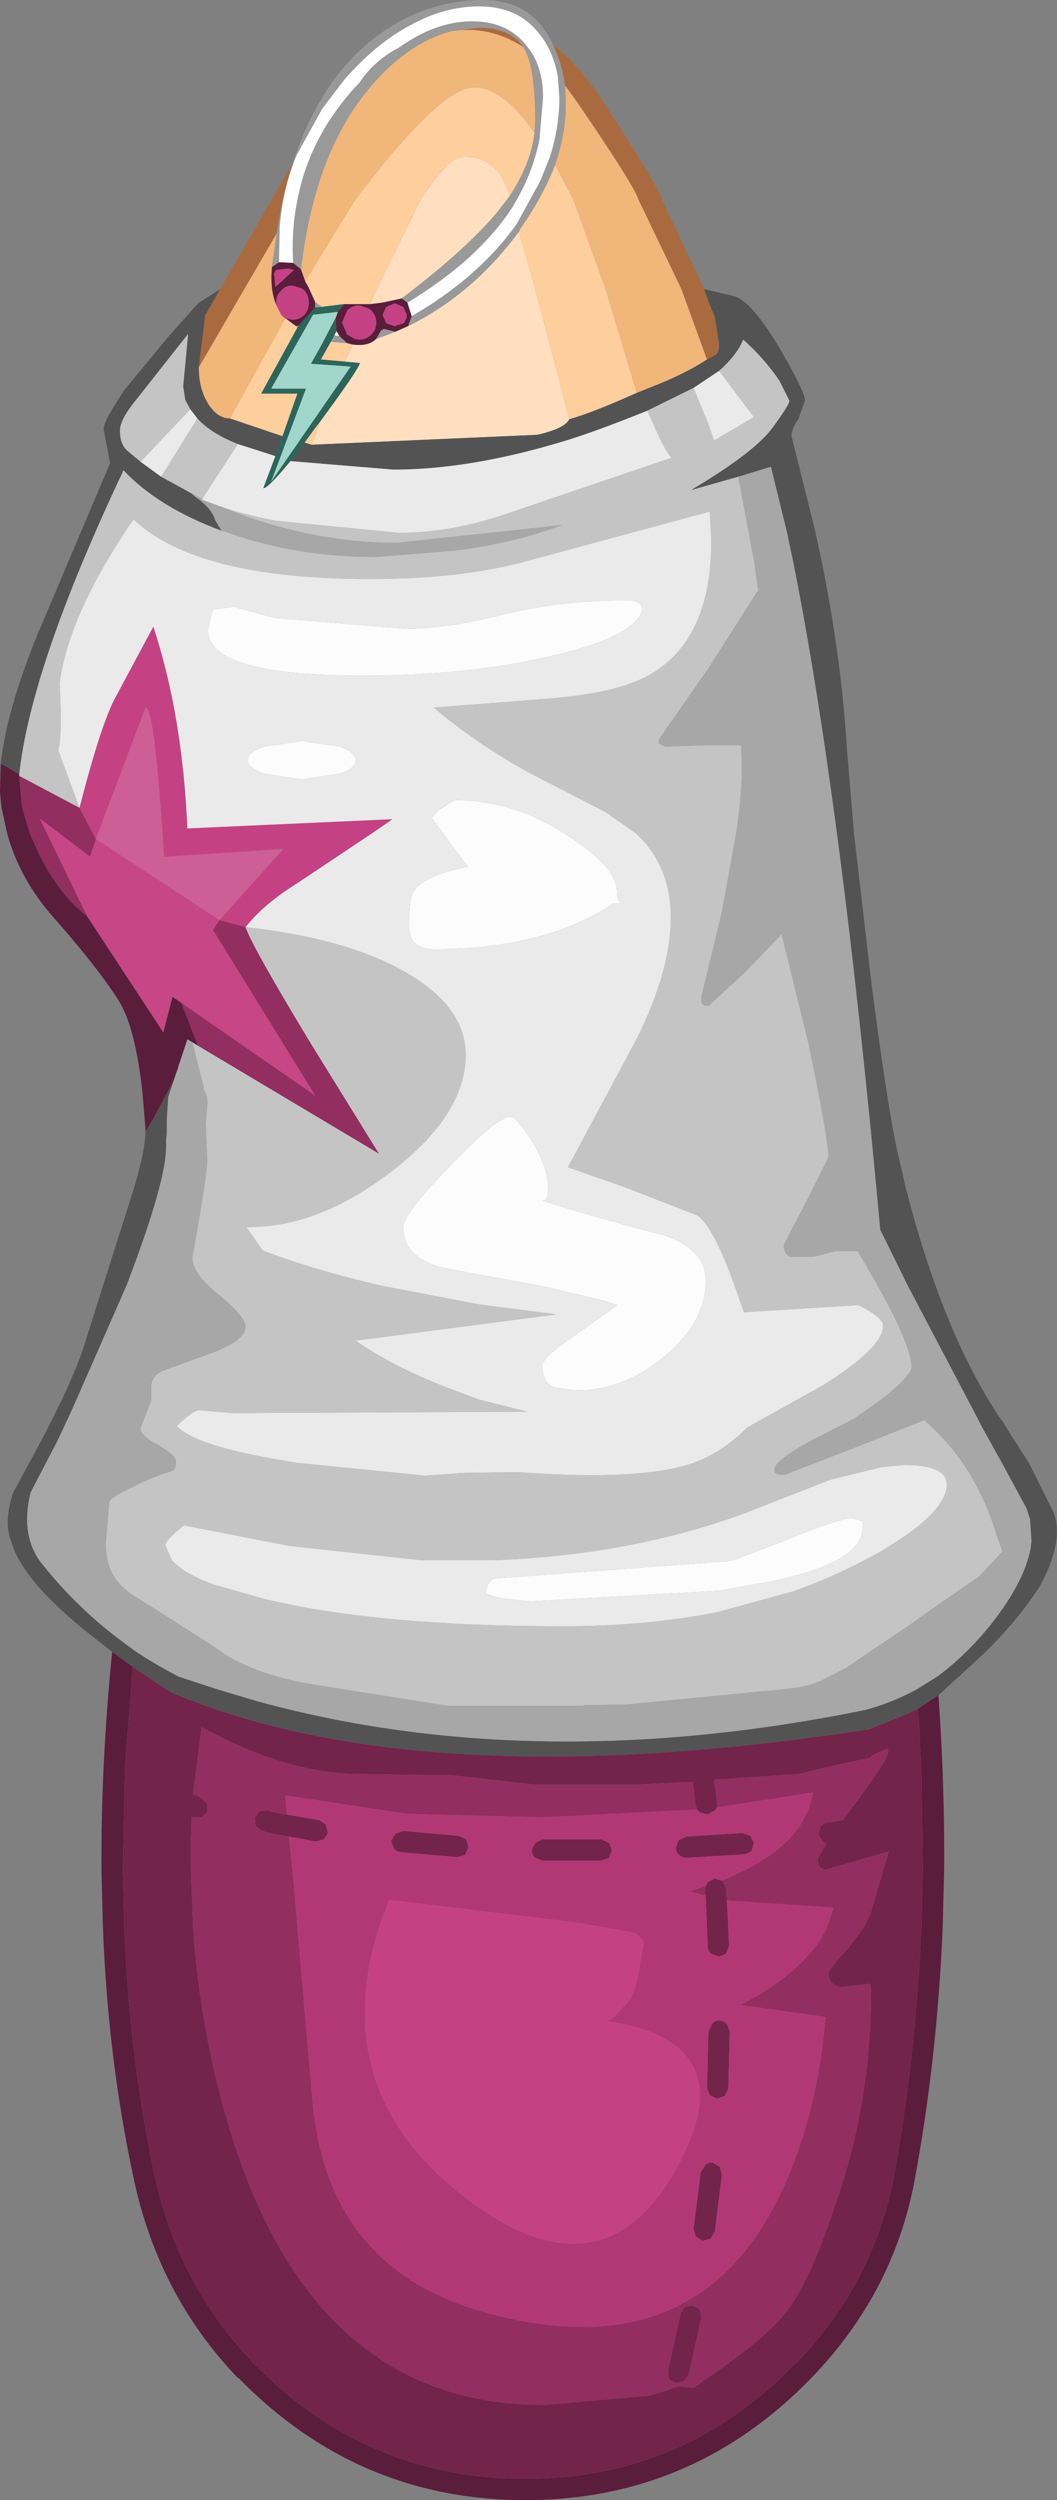 <?xml version="1.0" encoding="UTF-8" standalone="no"?>
<svg xmlns:ffdec="https://www.free-decompiler.com/flash" xmlns:xlink="http://www.w3.org/1999/xlink" ffdec:objectType="shape" height="175.95px" width="74.45px" xmlns="http://www.w3.org/2000/svg">
  <rect width="100%" height="100%" fill="#808080" stroke="none"/>
  <g transform="matrix(1.0, 0.0, 0.0, 1.0, 30.7, 138.6)">
    <path d="M-2.4 -117.6 L-2.0 -117.3 -1.7 -116.35 -1.95 -115.65 -2.85 -115.25 -3.65 -115.45 -3.85 -115.35 -4.2 -114.75 Q-4.75 -114.2 -5.85 -114.35 L-6.25 -114.45 -6.8 -114.95 -7.0 -115.3 -7.05 -116.25 -6.9 -116.65 -6.45 -117.2 -4.65 -117.2 -3.8 -117.3 -2.4 -117.6 M-10.05 -120.1 L-9.5 -119.65 -9.2 -118.8 -8.95 -118.35 -8.5 -117.35 -8.5 -116.95 -9.65 -115.7 -9.85 -115.65 -10.6 -116.2 -10.1 -116.1 Q-9.6 -116.1 -9.25 -116.45 -8.95 -116.8 -8.95 -117.3 -8.95 -117.8 -9.25 -118.15 L-9.45 -118.3 -10.1 -118.5 Q-10.6 -118.5 -10.9 -118.15 -11.25 -117.8 -11.25 -117.3 L-11.2 -117.05 Q-11.7 -118.1 -11.55 -119.8 L-11.05 -120.15 -10.05 -120.1 M35.4 -19.3 Q35.85 -13.0 35.8 -6.95 L35.7 -2.95 Q35.3 6.4 33.7 14.95 32.2 22.8 26.45 28.75 18.1 37.35 6.3 37.35 -5.5 37.35 -13.9 28.75 L-13.95 28.75 Q-19.65 22.8 -21.35 14.4 -23.1 6.15 -23.45 -2.95 L-23.55 -6.95 Q-23.6 -14.4 -22.8 -22.35 L-21.35 -21.3 -21.9 -14.25 -22.05 -6.95 -21.95 -2.95 Q-21.6 5.95 -19.9 14.1 -18.25 22.1 -12.85 27.7 -4.9 35.85 6.3 35.85 17.5 35.85 25.35 27.7 L25.4 27.7 Q30.8 22.1 32.25 14.65 33.8 6.2 34.2 -2.95 L34.3 -6.95 34.2 -13.6 34.05 -16.95 33.95 -18.35 35.4 -19.3 M-20.45 -58.95 L-20.45 -59.1 -20.65 -61.55 Q-21.15 -66.3 -22.35 -68.2 -23.85 -70.55 -26.9 -74.0 -29.3 -76.7 -30.2 -79.95 L-30.6 -81.8 -30.7 -82.85 -30.65 -84.85 -30.15 -84.6 -29.35 -84.1 -29.35 -84.05 -29.35 -84.0 -29.15 -81.8 -28.6 -79.95 -28.0 -78.6 Q-26.6 -75.7 -24.55 -74.1 L-19.2 -65.95 -18.55 -68.45 -17.9 -68.0 -17.9 -67.95 -16.75 -65.0 -17.15 -65.25 -17.5 -65.45 -18.15 -63.5 -18.15 -63.45 -18.3 -63.05 -18.45 -62.6 -19.85 -59.95 -20.45 -58.95 M-10.7 -116.25 L-10.6 -116.2 -10.7 -116.25 M-6.25 -116.75 L-6.6 -115.9 -6.25 -115.05 -5.7 -114.75 -5.4 -114.7 Q-4.9 -114.7 -4.55 -115.05 -4.2 -115.4 -4.2 -115.9 -4.2 -116.4 -4.55 -116.75 L-4.75 -116.9 -5.4 -117.1 Q-5.9 -117.1 -6.25 -116.75 M-2.3 -117.0 L-2.9 -117.25 -3.5 -117.0 -3.75 -116.45 -3.5 -115.85 -2.9 -115.65 -2.3 -115.85 Q-2.05 -116.1 -2.05 -116.45 L-2.3 -117.0 M-11.3 -118.4 L-10.0 -119.6 -10.4 -119.7 -11.25 -119.6 -11.4 -119.35 -11.3 -118.4" fill="#5a1d3c" fill-rule="evenodd" stroke="none"/>
    <path d="M18.4 -11.25 L18.3 -11.55 18.1 -13.2 14.0 -13.0 7.0 -13.0 1.25 -13.65 -5.5 -13.75 Q-9.9 -13.8 -14.85 -16.2 L-16.5 -17.05 -17.1 -12.35 -16.5 -12.05 -16.1 -11.65 -16.1 -11.1 -16.5 -10.7 -17.1 -10.7 -17.2 -10.75 -17.25 -9.3 -17.25 -6.95 -17.1 -2.95 Q-16.6 4.4 -14.5 11.3 -8.6 30.65 7.6 30.65 L15.05 30.0 17.1 29.35 18.85 29.5 18.15 29.45 19.05 28.8 Q23.35 25.9 24.75 24.0 26.35 21.95 28.15 16.5 30.65 9.45 30.65 1.45 L30.6 1.0 28.6 1.25 Q27.65 1.1 27.65 0.3 27.65 0.0 29.0 -1.45 L30.15 -2.95 30.65 -4.05 31.5 -6.95 31.9 -8.3 27.4 -7.0 27.05 -7.2 Q26.9 -7.4 26.9 -7.8 L27.5 -8.85 27.25 -9.0 26.95 -9.5 27.1 -10.05 Q27.3 -10.3 27.6 -10.35 L28.65 -10.5 29.85 -12.1 Q32.8 -16.1 31.45 -15.4 30.2 -14.85 30.85 -14.95 L27.6 -14.25 25.6 -13.75 19.6 -13.35 19.8 -11.75 19.8 -11.4 19.65 -11.2 19.15 -10.9 18.6 -11.05 18.4 -11.25 M20.15 -6.25 L20.2 -6.2 20.45 -5.7 20.5 -4.85 20.6 -2.95 20.65 -1.65 20.45 -1.1 19.95 -0.9 19.4 -1.1 Q19.15 -1.3 19.15 -1.6 L19.1 -2.95 19.0 -5.2 18.95 -5.6 19.0 -5.85 19.15 -6.15 19.65 -6.4 20.15 -6.25 M-10.35 -9.35 L-11.5 -9.55 -11.55 -9.55 -12.25 -9.75 -12.7 -10.1 -12.75 -10.7 -12.4 -11.15 -11.85 -11.2 -11.15 -11.0 -11.2 -11.0 -10.5 -10.9 -8.2 -10.5 -7.75 -10.2 -7.6 -9.6 -7.9 -9.15 -8.45 -9.0 -10.35 -9.35 M17.7 -7.85 Q17.35 -7.85 17.15 -8.05 16.9 -8.25 16.9 -8.55 L17.1 -9.1 17.65 -9.35 21.6 -9.6 22.15 -9.4 22.4 -8.9 22.25 -8.35 Q22.0 -8.15 21.7 -8.1 L17.7 -7.85 M-2.45 -8.25 Q-2.8 -8.3 -2.95 -8.5 L-3.15 -9.05 -2.85 -9.55 -2.3 -9.75 1.6 -9.4 2.15 -9.15 2.3 -8.6 2.05 -8.05 1.5 -7.9 -2.45 -8.25 M10.15 -7.65 L7.5 -7.65 7.0 -7.85 Q6.75 -8.1 6.75 -8.4 L7.0 -8.9 7.5 -9.15 10.15 -9.15 11.65 -9.15 12.2 -8.9 12.4 -8.4 12.2 -7.85 11.65 -7.65 10.15 -7.65 M-21.35 -21.3 L-18.65 -19.5 Q-0.95 -12.05 30.5 -16.9 L33.25 -18.0 33.95 -18.35 34.05 -16.95 34.2 -13.6 34.3 -6.95 34.2 -2.95 Q33.8 6.2 32.25 14.65 30.8 22.1 25.4 27.7 L25.35 27.7 Q17.5 35.85 6.3 35.85 -4.9 35.85 -12.85 27.7 -18.25 22.1 -19.9 14.1 -21.6 5.95 -21.95 -2.95 L-22.05 -6.95 -21.9 -14.25 -21.35 -21.3 M19.65 18.45 L19.35 18.95 18.8 19.1 18.3 18.8 18.15 18.25 18.65 14.3 18.95 13.8 Q19.15 13.55 19.5 13.6 L20.0 13.9 20.15 14.45 19.65 18.45 M20.6 8.4 L20.35 8.9 19.8 9.1 19.3 8.85 19.1 8.35 19.2 4.35 19.45 3.85 Q19.65 3.6 19.95 3.6 20.25 3.6 20.5 3.85 L20.7 4.35 20.6 8.4 M17.8 28.55 L17.45 29.0 16.9 29.1 Q16.55 29.0 16.4 28.75 L16.35 28.2 17.25 24.2 17.55 23.75 18.1 23.65 18.6 23.95 18.7 24.5 17.8 28.55" fill="#73244b" fill-rule="evenodd" stroke="none"/>
    <path d="M-29.35 -84.0 L-25.1 -81.75 -23.95 -79.55 -24.35 -78.3 -27.9 -81.0 -24.55 -74.1 Q-26.6 -75.7 -28.0 -78.6 L-28.6 -79.95 -29.15 -81.8 -29.35 -84.0 M-13.4 -73.35 Q-12.95 -72.0 -8.8 -65.15 L-4.0 -57.4 -16.75 -65.0 -17.9 -67.95 -17.9 -68.0 -8.5 -61.5 -15.7 -73.15 -15.25 -73.85 -13.4 -73.35 M19.8 -11.4 L19.8 -11.75 19.6 -13.35 25.6 -13.75 27.6 -14.25 30.85 -14.95 Q30.2 -14.85 31.45 -15.4 32.8 -16.1 29.85 -12.1 L28.65 -10.5 27.6 -10.35 Q27.3 -10.3 27.1 -10.05 L26.95 -9.5 27.25 -9.0 27.5 -8.85 26.9 -7.8 Q26.9 -7.4 27.05 -7.2 L27.4 -7.0 31.9 -8.3 31.5 -6.95 30.65 -4.05 30.15 -2.95 29.0 -1.45 Q27.65 0.0 27.65 0.3 27.65 1.1 28.6 1.25 L30.6 1.0 30.65 1.45 Q30.65 9.45 28.15 16.5 26.35 21.95 24.75 24.0 23.35 25.9 19.05 28.8 L18.15 29.45 18.85 29.5 17.1 29.35 15.05 30.0 7.6 30.65 Q-8.6 30.65 -14.5 11.3 -16.6 4.4 -17.1 -2.95 L-17.25 -6.95 -17.25 -9.3 -17.2 -10.75 -17.1 -10.7 -16.5 -10.7 -16.1 -11.1 -16.1 -11.65 -16.5 -12.05 -17.1 -12.35 -16.5 -17.05 -14.85 -16.2 Q-9.9 -13.8 -5.5 -13.75 L1.25 -13.65 7.0 -13.0 14.0 -13.0 18.1 -13.2 18.3 -11.55 18.4 -11.25 7.55 -10.7 -2.05 -10.95 -10.6 -12.25 -10.5 -10.9 -11.2 -11.0 -11.15 -11.0 -11.85 -11.2 -12.4 -11.15 -12.75 -10.7 -12.7 -10.1 -12.25 -9.75 -11.55 -9.55 -11.5 -9.55 -10.35 -9.35 -10.1 -6.95 -9.75 -2.95 -8.7 9.15 Q-7.7 21.0 3.35 24.1 21.05 29.1 26.2 10.55 27.1 7.35 27.45 3.35 L21.45 2.5 Q26.1 0.1 27.55 -2.95 L28.0 -4.35 20.5 -4.85 20.45 -5.7 20.2 -6.2 20.15 -6.25 21.7 -6.95 Q26.05 -9.1 26.55 -12.45 L19.8 -11.4 M19.0 -5.85 L18.95 -5.6 19.0 -5.2 17.85 -5.5 19.0 -5.85 M17.8 28.55 L18.7 24.5 18.6 23.95 18.1 23.65 17.55 23.75 17.25 24.2 16.35 28.2 16.4 28.75 Q16.55 29.0 16.9 29.1 L17.45 29.0 17.8 28.55" fill="#922e60" fill-rule="evenodd" stroke="none"/>
    <path d="M19.8 -11.4 L26.55 -12.45 Q26.05 -9.1 21.7 -6.95 L20.15 -6.25 19.65 -6.4 19.15 -6.15 19.0 -5.85 17.85 -5.5 19.0 -5.2 19.1 -2.95 19.15 -1.6 Q19.15 -1.3 19.4 -1.1 L19.95 -0.9 20.45 -1.1 20.65 -1.65 20.6 -2.95 20.5 -4.85 28.0 -4.35 27.55 -2.95 Q26.1 0.1 21.45 2.5 L27.45 3.35 Q27.1 7.35 26.2 10.55 21.05 29.1 3.35 24.1 -7.7 21.0 -8.7 9.15 L-9.75 -2.95 -10.1 -6.95 -10.35 -9.35 -8.45 -9.0 -7.9 -9.15 -7.6 -9.6 -7.75 -10.2 -8.2 -10.5 -10.5 -10.9 -10.6 -12.25 -2.05 -10.95 7.55 -10.7 18.4 -11.25 18.6 -11.05 19.15 -10.9 19.65 -11.2 19.8 -11.4 M10.15 -7.65 L11.65 -7.65 12.2 -7.85 12.4 -8.4 12.2 -8.9 11.65 -9.15 10.15 -9.15 7.5 -9.15 7.0 -8.9 6.75 -8.4 Q6.75 -8.1 7.0 -7.85 L7.5 -7.65 10.15 -7.65 M-2.45 -8.25 L1.5 -7.9 2.05 -8.05 2.3 -8.6 2.15 -9.15 1.6 -9.4 -2.3 -9.75 -2.85 -9.55 -3.15 -9.05 -2.95 -8.5 Q-2.8 -8.3 -2.45 -8.25 M17.7 -7.85 L21.7 -8.1 Q22.0 -8.15 22.25 -8.35 L22.4 -8.9 22.15 -9.4 21.6 -9.6 17.65 -9.35 17.1 -9.1 16.9 -8.55 Q16.9 -8.25 17.15 -8.05 17.35 -7.85 17.7 -7.85 M-3.3 -4.9 L-4.0 -2.95 Q-7.8 9.0 2.8 16.6 11.9 23.1 16.95 14.0 21.85 5.1 12.1 3.65 L12.55 3.35 13.7 2.1 14.0 1.35 14.2 0.65 14.65 -1.95 14.1 -2.55 11.95 -2.95 9.9 -3.3 -3.3 -4.9 M20.6 8.4 L20.7 4.35 20.5 3.85 Q20.25 3.6 19.95 3.6 19.65 3.6 19.45 3.85 L19.2 4.35 19.1 8.35 19.3 8.85 19.8 9.1 20.35 8.9 20.6 8.4 M19.65 18.45 L20.15 14.45 20.0 13.9 19.5 13.6 Q19.15 13.55 18.95 13.8 L18.65 14.3 18.15 18.25 18.3 18.8 18.8 19.1 19.35 18.95 19.65 18.45" fill="#b23875" fill-rule="evenodd" stroke="none"/>
    <path d="M-3.3 -4.9 L9.9 -3.3 11.95 -2.95 14.1 -2.55 14.65 -1.95 14.2 0.65 14.0 1.35 13.7 2.1 12.55 3.35 12.1 3.65 Q21.85 5.1 16.95 14.0 11.9 23.1 2.8 16.6 -7.8 9.0 -4.0 -2.95 L-3.3 -4.9 M-11.2 -117.05 L-11.25 -117.3 Q-11.25 -117.8 -10.9 -118.15 -10.6 -118.5 -10.1 -118.5 L-9.45 -118.3 -9.25 -118.15 Q-8.95 -117.8 -8.95 -117.3 -8.95 -116.8 -9.25 -116.45 -9.6 -116.1 -10.1 -116.1 L-10.6 -116.2 -10.7 -116.25 -10.9 -116.45 -11.2 -117.05 M-6.25 -116.75 Q-5.9 -117.1 -5.4 -117.1 L-4.75 -116.9 -4.55 -116.75 Q-4.2 -116.4 -4.2 -115.9 -4.2 -115.4 -4.55 -115.05 -4.9 -114.7 -5.4 -114.7 L-5.7 -114.75 -6.25 -115.05 -6.6 -115.9 -6.25 -116.75 M-2.3 -117.0 L-2.05 -116.45 Q-2.05 -116.1 -2.3 -115.85 L-2.9 -115.65 -3.5 -115.85 -3.75 -116.45 -3.5 -117.0 -2.9 -117.25 -2.3 -117.0 M-11.3 -118.4 L-11.4 -119.35 -11.25 -119.6 -10.4 -119.7 -10.0 -119.6 -11.3 -118.4 M-15.25 -73.85 L-10.75 -78.85 -19.15 -78.3 -19.25 -79.95 Q-19.85 -88.8 -20.45 -88.8 L-23.95 -79.55 -25.1 -81.75 Q-23.55 -87.8 -22.5 -89.65 L-19.9 -94.5 Q-17.85 -88.3 -17.5 -80.3 L-3.05 -80.95 -4.5 -79.95 -9.75 -76.45 Q-12.15 -74.95 -13.4 -73.35 L-15.25 -73.85" fill="#c44283" fill-rule="evenodd" stroke="none"/>
    <path d="M6.15 -135.3 L6.25 -135.15 Q7.0 -133.8 7.0 -130.1 L6.95 -129.25 Q4.7 -132.45 2.7 -132.45 0.3 -132.45 -5.7 -124.5 L-9.2 -118.8 -9.5 -119.65 Q-8.5 -128.25 -4.25 -132.9 -1.75 -135.65 1.05 -136.4 3.75 -136.85 6.15 -135.3 M-11.2 -122.2 L-11.55 -119.8 Q-11.7 -118.1 -11.2 -117.05 L-10.9 -116.45 -10.7 -116.25 -10.6 -116.2 -14.5 -109.15 Q-15.4 -109.15 -16.05 -110.2 -16.7 -111.25 -16.7 -112.75 L-13.5 -118.25 -11.2 -122.2 M8.4 -127.0 Q9.15 -129.2 9.15 -131.3 L9.1 -132.6 10.0 -131.35 Q14.0 -125.5 14.3 -124.5 L17.3 -118.25 19.1 -113.3 Q17.8 -112.45 15.9 -111.65 L14.15 -110.95 11.95 -118.25 9.7 -124.5 8.4 -127.0" fill="#f1b67a" fill-rule="evenodd" stroke="none"/>
    <path d="M1.05 -136.4 L3.05 -136.65 Q5.25 -136.65 6.15 -135.3 3.75 -136.85 1.05 -136.4 M9.1 -132.6 Q8.9 -134.05 8.3 -135.35 L8.25 -135.45 Q10.0 -134.1 11.55 -131.8 15.75 -125.4 15.95 -124.5 L18.9 -118.25 19.25 -117.25 19.65 -116.3 19.95 -114.4 Q19.95 -113.8 19.75 -113.65 L19.1 -113.3 17.3 -118.25 14.3 -124.5 Q14.0 -125.5 10.0 -131.35 L9.1 -132.6 M-10.05 -127.2 Q-10.8 -124.95 -11.2 -122.2 L-13.5 -118.25 -16.7 -112.75 -16.25 -116.4 -15.2 -118.25 -11.6 -124.5 -10.05 -127.2" fill="#aa6a40" fill-rule="evenodd" stroke="none"/>
    <path d="M5.2 -124.8 L4.35 -123.7 Q2.15 -121.05 -2.4 -117.6 L-3.8 -117.3 -4.65 -117.2 -4.15 -118.25 -1.1 -124.5 Q0.9 -127.55 1.9 -127.55 4.4 -127.65 5.2 -124.8 M-1.95 -115.65 Q2.6 -117.9 5.85 -122.3 L7.0 -118.25 9.4 -109.1 Q9.1 -108.45 7.15 -108.0 L-8.75 -107.3 -8.1 -109.0 Q-5.45 -112.6 -5.35 -113.05 L-6.4 -113.15 -5.85 -114.35 Q-4.75 -114.2 -4.2 -114.75 L-2.85 -115.25 -1.95 -115.65" fill="#ffdfbf" fill-rule="evenodd" stroke="none"/>
    <path d="M6.95 -129.25 Q6.7 -127.1 5.2 -124.8 4.4 -127.65 1.9 -127.55 0.9 -127.55 -1.1 -124.5 L-4.15 -118.25 -4.65 -117.2 -6.45 -117.2 -8.05 -117.0 -8.5 -117.35 -8.95 -118.35 -9.2 -118.8 -5.7 -124.5 Q0.3 -132.45 2.7 -132.45 4.7 -132.45 6.95 -129.25 M5.85 -122.3 L5.95 -122.5 Q7.55 -124.8 8.4 -127.0 L9.7 -124.5 11.95 -118.25 14.15 -110.95 Q10.9 -109.5 9.4 -109.1 L7.0 -118.25 5.85 -122.3 M-10.8 -107.9 L-11.55 -108.15 -14.5 -109.15 -10.6 -116.2 -9.85 -115.65 -9.75 -115.55 -12.3 -110.9 -9.75 -110.9 -10.8 -107.9 M-6.25 -114.45 L-5.85 -114.35 -6.4 -113.15 -8.1 -113.3 -7.4 -114.55 -6.25 -114.45 M-8.1 -109.0 L-8.75 -107.3 -9.25 -107.45 -8.6 -108.35 -8.1 -109.0" fill="#ffce9d" fill-rule="evenodd" stroke="none"/>
    <path d="M19.1 -113.3 L19.75 -113.65 Q19.95 -113.8 19.95 -114.4 L19.65 -116.3 19.25 -117.25 18.9 -118.25 21.05 -117.75 Q22.25 -117.35 24.15 -114.2 26.0 -111.05 26.0 -110.4 L25.55 -109.15 Q25.05 -108.4 25.05 -107.9 L26.7 -101.3 Q28.5 -93.3 28.95 -85.95 L29.45 -79.95 30.65 -69.65 Q31.75 -61.05 32.5 -57.6 L33.1 -55.0 Q34.05 -51.3 35.2 -48.1 37.15 -42.7 39.7 -38.85 L39.9 -38.6 40.45 -37.7 41.8 -35.6 43.5 -32.2 Q44.3 -30.15 42.5 -26.9 40.8 -24.3 38.25 -21.9 L35.4 -19.3 33.95 -18.35 33.25 -18.0 30.5 -16.9 Q-0.95 -12.05 -18.65 -19.5 L-21.35 -21.3 -22.8 -22.35 -24.9 -24.0 Q-29.2 -27.55 -29.9 -30.1 -30.45 -31.4 -29.8 -33.5 L-28.1 -36.65 -27.8 -37.2 Q-25.4 -41.75 -24.65 -44.3 L-23.45 -48.1 -21.35 -54.7 Q-20.5 -57.45 -20.45 -58.95 L-19.85 -59.95 -18.45 -62.6 -18.3 -63.05 -18.85 -61.4 -18.95 -59.8 -18.95 -58.8 -19.0 -58.4 -19.0 -57.9 Q-19.0 -55.4 -21.8 -48.1 L-25.6 -39.45 -26.65 -37.2 -28.55 -33.55 Q-29.25 -30.65 -27.9 -28.75 -25.6 -25.8 -22.65 -23.5 L-21.25 -22.45 Q-19.75 -21.45 -18.1 -20.6 L-15.35 -19.7 -12.5 -18.85 Q7.0 -13.55 30.2 -18.25 32.1 -18.75 33.85 -19.7 L35.3 -20.6 Q37.35 -22.1 39.15 -24.35 41.5 -27.35 41.9 -29.7 L41.95 -30.15 41.85 -31.7 41.6 -32.45 39.95 -35.5 38.45 -38.2 38.25 -38.6 33.25 -48.1 31.3 -52.05 Q29.85 -67.9 28.25 -79.95 26.75 -91.2 25.15 -99.15 L24.8 -100.8 24.8 -100.85 23.6 -105.75 21.3 -105.05 17.95 -104.1 Q22.25 -106.65 23.6 -108.35 24.9 -110.1 24.9 -110.4 L24.2 -111.8 Q23.2 -113.3 21.65 -114.7 21.2 -113.6 19.95 -112.5 L18.15 -111.3 14.9 -109.7 Q11.2 -108.2 8.85 -107.5 2.35 -105.55 -3.0 -105.55 L-10.25 -106.15 -9.25 -107.45 -8.75 -107.3 7.15 -108.0 Q9.1 -108.45 9.4 -109.1 10.9 -109.5 14.15 -110.95 L15.9 -111.65 Q17.8 -112.45 19.1 -113.3 M-30.65 -84.85 Q-30.25 -88.55 -28.1 -93.85 L-22.95 -106.0 -23.4 -108.4 Q-23.4 -109.0 -21.9 -111.2 L-18.85 -114.9 -16.75 -117.25 -15.2 -118.25 -16.25 -116.4 -16.7 -112.75 Q-16.7 -111.25 -16.05 -110.2 -15.4 -109.15 -14.5 -109.15 L-11.55 -108.15 -10.8 -107.9 -11.3 -106.5 -13.95 -107.35 Q-15.85 -108.1 -16.8 -109.15 L-17.3 -109.8 -17.65 -110.45 -17.8 -111.4 -17.45 -115.1 -21.2 -110.35 Q-22.25 -109.05 -22.25 -108.3 -22.25 -107.35 -21.75 -106.9 L-20.8 -106.1 -19.35 -105.05 -17.25 -103.9 -16.9 -103.6 Q-15.8 -102.85 -15.55 -102.0 L-15.1 -101.25 Q-19.55 -102.9 -22.0 -105.5 -28.55 -91.65 -29.35 -84.05 L-29.35 -84.1 -30.15 -84.6 -30.65 -84.85" fill="#535353" fill-rule="evenodd" stroke="none"/>
    <path d="M-15.3 -103.0 L-14.15 -102.55 Q-8.45 -100.4 -2.75 -100.4 L8.9 -101.65 Q5.4 -100.35 1.35 -99.85 L-4.25 -99.4 Q-9.9 -99.4 -14.75 -101.15 L-15.1 -101.25 -15.55 -102.0 Q-15.8 -102.85 -16.9 -103.6 L-17.25 -103.9 -16.45 -103.5 -16.5 -103.45 -15.3 -103.0 M-17.15 -65.25 L-16.35 -62.1 -16.35 -61.9 Q-16.05 -61.55 -16.1 -60.85 L-16.2 -59.5 -16.1 -57.0 Q-16.1 -56.25 -16.6 -53.25 L-17.15 -50.1 Q-17.15 -48.95 -15.25 -47.45 -13.4 -45.9 -13.4 -45.25 -13.4 -44.3 -15.6 -43.45 L-19.3 -42.1 Q-20.0 -41.75 -20.05 -41.05 L-20.05 -40.05 -20.8 -38.1 Q-20.8 -37.55 -19.55 -36.9 -18.3 -36.2 -18.3 -35.7 -18.3 -35.15 -18.65 -35.05 -19.9 -34.7 -21.35 -33.95 -22.95 -33.2 -23.0 -32.9 L-23.25 -30.0 Q-23.25 -28.05 -22.1 -26.95 L-21.45 -26.4 -20.3 -25.7 -15.6 -22.7 -15.4 -22.55 Q-13.25 -20.95 -9.25 -20.15 L0.85 -18.55 10.35 -18.55 10.5 -18.6 13.45 -18.65 24.3 -19.7 Q26.25 -19.85 27.3 -20.4 L28.85 -21.2 29.3 -21.5 33.45 -24.3 34.85 -25.3 38.25 -27.65 39.9 -29.4 39.15 -31.6 Q37.65 -35.85 34.4 -38.65 L29.2 -36.6 24.55 -34.8 Q23.95 -34.8 23.85 -35.0 L23.85 -35.2 Q23.85 -35.8 26.4 -37.2 L29.45 -38.75 31.7 -40.35 Q33.5 -41.85 33.5 -42.4 33.5 -44.25 29.7 -50.55 L28.15 -50.55 26.6 -50.15 24.95 -50.15 Q24.5 -50.35 24.5 -51.0 L26.1 -54.05 27.65 -57.15 Q27.65 -58.4 26.25 -65.15 L24.35 -72.85 21.65 -70.05 19.2 -67.8 Q18.75 -67.8 18.7 -68.1 L18.7 -68.45 20.15 -74.45 21.15 -79.95 Q21.55 -82.7 21.55 -84.55 L21.5 -86.15 18.9 -86.15 16.15 -86.05 15.7 -86.3 15.7 -86.55 19.25 -91.65 23.2 -97.85 22.7 -97.0 22.45 -98.9 21.3 -105.05 23.6 -105.75 24.8 -100.85 24.8 -100.8 25.15 -99.15 Q26.75 -91.2 28.25 -79.95 29.85 -67.9 31.3 -52.05 L33.25 -48.1 38.25 -38.6 38.45 -38.2 39.95 -35.5 41.6 -32.45 41.85 -31.7 41.95 -30.15 41.9 -29.7 Q41.5 -27.35 39.15 -24.35 37.35 -22.1 35.3 -20.6 L33.85 -19.7 Q32.1 -18.75 30.2 -18.25 7.0 -13.55 -12.5 -18.85 L-15.35 -19.7 -18.1 -20.6 Q-19.75 -21.45 -21.25 -22.45 L-22.65 -23.5 Q-25.6 -25.8 -27.9 -28.75 -29.25 -30.65 -28.55 -33.55 L-26.65 -37.2 -25.6 -39.45 -21.8 -48.1 Q-19.0 -55.4 -19.0 -57.9 L-19.0 -58.4 -18.95 -58.8 -18.95 -59.8 -18.85 -61.4 -18.3 -63.05 -18.15 -63.45 -18.15 -63.5 -17.5 -65.45 -17.15 -65.25" fill="#a7a7a7" fill-rule="evenodd" stroke="none"/>
    <path d="M-15.1 -101.25 L-14.75 -101.15 Q-9.9 -99.4 -4.25 -99.4 L1.35 -99.85 Q5.4 -100.35 8.9 -101.65 L-2.75 -100.4 Q-8.45 -100.4 -14.15 -102.55 L-15.3 -103.0 Q-13.6 -102.4 -11.25 -101.95 L-2.6 -101.1 Q1.2 -101.1 5.3 -102.55 L16.65 -106.4 Q16.45 -106.35 15.65 -108.0 L14.9 -109.7 18.15 -111.3 19.2 -108.75 19.6 -107.6 22.4 -109.25 19.95 -112.5 Q21.2 -113.6 21.65 -114.7 23.2 -113.3 24.2 -111.8 L24.9 -110.4 Q24.9 -110.1 23.6 -108.35 22.25 -106.65 17.95 -104.1 L21.3 -105.05 22.45 -98.9 22.7 -97.0 23.2 -97.85 19.25 -91.65 15.7 -86.55 15.7 -86.3 16.15 -86.05 18.9 -86.15 21.5 -86.15 21.55 -84.55 Q21.55 -82.7 21.15 -79.95 L20.15 -74.45 18.7 -68.45 18.7 -68.1 Q18.75 -67.8 19.2 -67.8 L21.65 -70.05 24.35 -72.85 26.25 -65.15 Q27.65 -58.4 27.65 -57.15 L26.1 -54.05 24.5 -51.0 Q24.5 -50.35 24.95 -50.15 L26.6 -50.15 28.15 -50.55 29.7 -50.55 Q33.5 -44.25 33.5 -42.4 33.5 -41.85 31.7 -40.35 L29.45 -38.75 26.4 -37.2 Q23.85 -35.8 23.85 -35.2 L23.85 -35.0 Q23.95 -34.8 24.55 -34.8 L29.2 -36.6 34.4 -38.65 Q37.65 -35.85 39.15 -31.6 L39.9 -29.4 38.25 -27.65 34.85 -25.3 33.45 -24.3 29.3 -21.5 28.85 -21.2 27.3 -20.4 Q26.25 -19.85 24.3 -19.7 L13.45 -18.65 10.5 -18.6 10.35 -18.55 0.85 -18.55 -9.25 -20.15 Q-13.25 -20.95 -15.4 -22.55 L-15.6 -22.7 -20.3 -25.7 -21.45 -26.4 -22.1 -26.95 Q-23.25 -28.05 -23.25 -30.0 L-23.0 -32.9 Q-22.95 -33.2 -21.35 -33.95 -19.9 -34.7 -18.65 -35.05 -18.3 -35.15 -18.3 -35.7 -18.3 -36.2 -19.55 -36.9 -20.8 -37.55 -20.8 -38.1 L-20.05 -40.05 -20.05 -41.05 Q-20.0 -41.75 -19.3 -42.1 L-15.6 -43.45 Q-13.4 -44.3 -13.4 -45.25 -13.4 -45.9 -15.25 -47.45 -17.15 -48.95 -17.15 -50.1 L-16.6 -53.25 Q-16.1 -56.25 -16.1 -57.0 L-16.2 -59.5 -16.1 -60.85 Q-16.05 -61.55 -16.35 -61.9 L-16.35 -62.1 -17.15 -65.25 -16.75 -65.0 -4.0 -57.4 -8.8 -65.15 Q-12.95 -72.0 -13.4 -73.35 -6.15 -72.55 -2.0 -70.1 2.1 -67.7 2.1 -64.35 2.1 -60.15 -3.2 -56.1 -8.4 -52.15 -13.35 -52.25 L-12.2 -50.6 Q-8.55 -49.2 -3.75 -48.1 L3.05 -46.8 8.5 -46.1 -5.65 -44.25 Q-3.15 -42.5 0.65 -41.0 L3.05 -40.1 6.45 -39.25 -14.25 -39.15 -16.7 -39.35 Q-17.15 -39.3 -18.25 -38.25 -16.9 -36.75 -9.75 -35.65 L-0.75 -34.75 2.1 -34.95 5.75 -35.0 Q14.5 -34.35 18.15 -35.65 20.2 -36.4 21.95 -38.15 L22.75 -38.6 27.25 -41.1 Q31.5 -43.75 31.5 -45.3 31.5 -45.9 29.75 -46.75 L21.7 -46.25 21.05 -48.1 Q19.55 -52.25 18.45 -53.05 L13.45 -55.0 9.3 -56.45 14.15 -65.5 Q16.55 -70.3 16.55 -74.05 16.55 -77.65 14.1 -79.95 L11.95 -81.45 6.7 -84.15 Q3.0 -86.15 -0.15 -88.8 L7.5 -89.4 Q11.55 -89.7 13.7 -90.5 19.4 -92.55 19.4 -100.55 L19.3 -102.6 6.35 -99.1 Q1.75 -97.85 -4.65 -97.85 -16.85 -97.85 -21.3 -102.05 -25.85 -95.4 -26.5 -90.55 -26.3 -86.7 -26.6 -85.8 L-25.1 -81.75 -29.35 -84.0 -29.35 -84.05 Q-28.55 -91.65 -22.0 -105.5 -19.55 -102.9 -15.1 -101.25 M-16.45 -103.5 L-17.25 -103.9 -19.35 -105.05 -16.8 -109.15 Q-15.85 -108.1 -13.95 -107.35 L-16.45 -103.5 M21.75 -32.1 Q13.7 -29.15 4.1 -28.8 L-1.05 -28.8 -10.3 -29.8 -17.75 -31.25 Q-19.05 -30.2 -19.05 -29.85 L-18.6 -28.8 -18.5 -28.7 Q-17.7 -27.85 -15.7 -27.1 L-12.0 -26.05 -9.65 -25.55 Q-2.15 -24.15 8.95 -24.15 14.8 -24.15 19.85 -25.15 L25.15 -26.6 Q27.7 -27.5 30.0 -28.7 L30.2 -28.8 31.4 -29.45 31.95 -29.8 Q35.55 -32.0 35.95 -33.75 36.35 -35.5 33.0 -35.5 L31.4 -35.35 27.75 -34.45 21.75 -32.1 M-20.8 -106.1 L-21.75 -106.9 Q-22.25 -107.35 -22.25 -108.3 -22.25 -109.05 -21.2 -110.35 L-17.45 -115.1 -17.8 -111.4 -17.65 -110.45 -17.3 -109.8 -20.8 -106.1" fill="#c4c4c4" fill-rule="evenodd" stroke="none"/>
    <path d="M-15.3 -103.0 L-16.5 -103.45 -16.45 -103.5 -13.95 -107.35 -11.3 -106.5 -12.15 -104.25 Q-11.85 -104.2 -10.25 -106.15 L-3.0 -105.55 Q2.35 -105.55 8.85 -107.5 11.2 -108.2 14.9 -109.7 L15.65 -108.0 Q16.45 -106.35 16.65 -106.4 L5.3 -102.55 Q1.2 -101.1 -2.6 -101.1 L-11.25 -101.95 Q-13.6 -102.4 -15.3 -103.0 M-25.1 -81.75 L-26.6 -85.8 Q-26.3 -86.7 -26.5 -90.55 -25.85 -95.4 -21.3 -102.05 -16.85 -97.85 -4.65 -97.85 1.75 -97.85 6.35 -99.1 L19.3 -102.6 19.4 -100.55 Q19.4 -92.55 13.7 -90.5 11.55 -89.7 7.5 -89.4 L-0.15 -88.8 Q3.0 -86.15 6.7 -84.15 L11.95 -81.45 14.1 -79.95 Q16.55 -77.65 16.55 -74.05 16.55 -70.3 14.15 -65.5 L9.3 -56.45 13.45 -55.0 18.45 -53.05 Q19.55 -52.25 21.05 -48.1 L21.7 -46.25 29.75 -46.75 Q31.5 -45.9 31.5 -45.3 31.5 -43.75 27.25 -41.1 L22.75 -38.6 21.95 -38.15 Q20.2 -36.4 18.15 -35.65 14.5 -34.35 5.75 -35.0 L2.1 -34.95 -0.75 -34.75 -9.75 -35.65 Q-16.9 -36.75 -18.25 -38.25 -17.15 -39.3 -16.7 -39.35 L-14.25 -39.15 6.45 -39.25 3.05 -40.1 0.65 -41.0 Q-3.15 -42.5 -5.65 -44.25 L8.5 -46.1 3.05 -46.8 -3.75 -48.1 Q-8.55 -49.2 -12.2 -50.6 L-13.35 -52.25 Q-8.4 -52.15 -3.2 -56.1 2.1 -60.15 2.1 -64.35 2.1 -67.7 -2.0 -70.1 -6.15 -72.55 -13.4 -73.35 -12.15 -74.95 -9.75 -76.45 L-4.5 -79.95 -3.05 -80.95 -17.5 -80.3 Q-17.85 -88.3 -19.9 -94.5 L-22.5 -89.65 Q-23.55 -87.8 -25.1 -81.75 M19.95 -112.5 L22.4 -109.25 19.6 -107.6 19.2 -108.75 18.15 -111.3 19.95 -112.5 M13.45 -96.35 Q8.75 -96.35 4.75 -95.35 0.8 -94.35 -2.15 -94.35 L-11.3 -95.1 -14.25 -95.9 -15.7 -95.7 -15.85 -95.15 -16.05 -94.25 Q-16.05 -91.05 -5.15 -91.05 2.25 -91.05 8.2 -92.45 14.2 -93.85 14.55 -95.75 14.45 -96.35 13.45 -96.35 M0.15 -81.55 L-0.3 -81.05 2.25 -77.6 Q-0.8 -77.0 -1.55 -75.9 -1.9 -75.4 -1.9 -73.5 -1.9 -71.8 -0.1 -71.8 5.3 -71.8 9.4 -73.4 11.45 -74.25 12.5 -75.05 L13.0 -75.05 Q12.75 -75.35 12.75 -75.85 12.75 -77.55 9.35 -79.75 L9.05 -79.95 Q5.45 -82.25 1.35 -82.3 L0.15 -81.55 M5.25 -60.0 Q4.3 -60.0 1.0 -56.55 -2.3 -53.15 -2.3 -52.25 -2.3 -49.85 1.15 -49.25 L3.05 -48.9 7.45 -48.1 11.9 -47.05 12.8 -46.75 9.55 -44.45 Q7.5 -43.05 7.5 -42.5 7.5 -41.3 8.35 -40.95 L9.9 -40.75 Q13.2 -40.75 16.05 -43.1 18.8 -45.35 19.0 -48.1 L19.0 -48.55 Q19.0 -50.65 16.1 -51.65 11.3 -52.9 7.5 -54.1 L7.7 -54.15 Q7.9 -54.3 7.9 -54.95 L7.9 -55.0 Q7.9 -56.45 6.75 -58.3 5.7 -60.0 5.25 -60.0 M30.05 -31.55 L29.35 -31.75 Q28.4 -31.75 24.9 -30.3 L20.95 -28.8 20.7 -28.75 20.2 -28.7 4.0 -27.5 3.65 -27.05 3.5 -26.5 Q3.75 -26.3 4.8 -26.1 L6.6 -25.9 19.9 -26.65 23.3 -27.25 Q26.35 -27.85 28.05 -28.7 L28.25 -28.8 Q30.0 -29.75 30.05 -31.0 L30.05 -31.55 M21.75 -32.1 L27.75 -34.45 31.4 -35.35 33.0 -35.5 Q36.35 -35.5 35.95 -33.75 35.55 -32.0 31.95 -29.8 L31.4 -29.45 30.2 -28.8 30.0 -28.7 Q27.7 -27.5 25.15 -26.6 L19.85 -25.15 Q14.8 -24.15 8.95 -24.15 -2.15 -24.15 -9.65 -25.55 L-12.0 -26.05 -15.7 -27.1 Q-17.7 -27.85 -18.5 -28.7 L-18.6 -28.8 -19.05 -29.85 Q-19.05 -30.2 -17.75 -31.25 L-10.3 -29.8 -1.05 -28.8 4.1 -28.8 Q13.7 -29.15 21.75 -32.1 M-17.3 -109.8 L-16.8 -109.15 -19.35 -105.05 -20.8 -106.1 -17.3 -109.8 M-12.1 -84.15 L-9.45 -83.75 -6.75 -84.15 Q-5.65 -84.55 -5.65 -85.1 -5.65 -85.65 -6.75 -86.05 L-9.45 -86.45 -12.1 -86.05 Q-13.25 -85.65 -13.25 -85.1 -13.25 -84.55 -12.1 -84.15" fill="#eaeaea" fill-rule="evenodd" stroke="none"/>
    <path d="M30.05 -31.55 L30.05 -31.0 Q30.0 -29.75 28.25 -28.8 L28.05 -28.7 Q26.35 -27.85 23.3 -27.25 L19.9 -26.65 6.6 -25.9 4.8 -26.1 Q3.75 -26.3 3.5 -26.5 L3.65 -27.05 4.0 -27.5 20.2 -28.7 20.7 -28.75 20.95 -28.8 24.9 -30.3 Q28.4 -31.75 29.35 -31.75 L30.05 -31.55 M5.25 -60.0 Q5.7 -60.0 6.75 -58.3 7.9 -56.45 7.9 -55.0 L7.9 -54.95 Q7.9 -54.3 7.7 -54.15 L7.5 -54.1 Q11.3 -52.9 16.1 -51.65 19.0 -50.65 19.0 -48.55 L19.0 -48.1 Q18.8 -45.35 16.05 -43.1 13.2 -40.75 9.9 -40.75 L8.35 -40.95 Q7.5 -41.3 7.5 -42.5 7.5 -43.05 9.55 -44.45 L12.8 -46.75 11.9 -47.05 7.45 -48.1 3.05 -48.9 1.15 -49.25 Q-2.3 -49.85 -2.3 -52.25 -2.3 -53.15 1.0 -56.55 4.3 -60.0 5.25 -60.0 M0.15 -81.55 L1.35 -82.3 Q5.45 -82.25 9.05 -79.95 L9.35 -79.75 Q12.75 -77.55 12.75 -75.85 12.75 -75.35 13.0 -75.05 L12.5 -75.05 Q11.45 -74.25 9.4 -73.4 5.3 -71.8 -0.1 -71.8 -1.9 -71.8 -1.9 -73.5 -1.9 -75.4 -1.55 -75.9 -0.8 -77.0 2.25 -77.6 L-0.3 -81.05 0.15 -81.55 M13.45 -96.35 Q14.45 -96.35 14.55 -95.75 14.2 -93.85 8.2 -92.45 2.25 -91.05 -5.15 -91.05 -16.05 -91.05 -16.05 -94.25 L-15.85 -95.15 -15.7 -95.7 -14.25 -95.9 -11.3 -95.1 -2.15 -94.35 Q0.8 -94.35 4.75 -95.35 8.75 -96.35 13.45 -96.35 M-12.1 -84.15 Q-13.25 -84.55 -13.25 -85.1 -13.25 -85.65 -12.1 -86.05 L-9.45 -86.45 -6.75 -86.05 Q-5.65 -85.65 -5.65 -85.1 -5.65 -84.55 -6.75 -84.15 L-9.45 -83.75 -12.1 -84.15" fill="#fcfcfc" fill-rule="evenodd" stroke="none"/>
    <path d="M-23.95 -79.55 L-20.45 -88.8 Q-19.85 -88.8 -19.25 -79.95 L-19.15 -78.3 -10.75 -78.85 -15.25 -73.85 -23.95 -79.55" fill="#cd5f96" fill-rule="evenodd" stroke="none"/>
    <path d="M-23.95 -79.55 L-15.25 -73.85 -15.7 -73.15 -8.5 -61.5 -17.9 -68.0 -18.55 -68.45 -19.2 -65.95 -24.55 -74.1 -27.9 -81.0 -24.35 -78.3 -23.95 -79.55" fill="#c64686" fill-rule="evenodd" stroke="none"/>
    <path d="M6.15 -135.3 Q5.25 -136.65 3.05 -136.65 L1.05 -136.4 Q-1.75 -135.65 -4.25 -132.9 -8.5 -128.25 -9.5 -119.65 L-10.05 -120.1 Q-10.2 -122.65 -9.65 -125.0 -8.75 -129.1 -5.65 -132.5 L-5.4 -132.75 Q-4.4 -134.3 -2.6 -135.25 0.0 -137.1 2.55 -137.1 4.95 -137.1 6.3 -135.5 L6.75 -134.9 Q7.55 -133.6 7.55 -131.75 L7.3 -128.8 Q6.85 -126.55 5.7 -124.55 L5.35 -123.95 Q2.95 -120.3 -2.0 -117.3 L-2.4 -117.6 Q2.15 -121.05 4.35 -123.7 L5.2 -124.8 Q6.7 -127.1 6.95 -129.25 L7.0 -130.1 Q7.0 -133.8 6.25 -135.15 L6.15 -135.3 M8.25 -135.45 L8.3 -135.35 Q8.9 -134.05 9.1 -132.6 L9.15 -131.3 Q9.15 -129.2 8.4 -127.0 7.55 -124.8 5.95 -122.5 L5.85 -122.3 Q2.6 -117.9 -1.95 -115.65 L-1.7 -116.35 Q3.05 -119.1 5.7 -122.85 L7.35 -125.85 8.05 -127.6 Q8.7 -129.7 8.7 -131.7 L8.6 -133.15 Q8.35 -134.65 7.6 -135.8 L7.45 -136.0 Q5.95 -138.15 3.05 -138.15 0.6 -138.15 -1.75 -136.85 -4.15 -135.6 -6.4 -133.05 L-8.0 -130.95 -9.8 -127.7 Q-10.8 -125.3 -11.0 -122.6 L-11.05 -120.15 -11.55 -119.8 -11.2 -122.2 Q-10.8 -124.95 -10.05 -127.2 -8.1 -133.15 -4.1 -136.1 -0.7 -138.6 3.35 -138.6 6.8 -138.6 8.25 -135.45 M-9.85 -115.65 L-9.65 -115.7 -9.75 -115.55 -9.85 -115.65 M-8.5 -116.95 L-8.5 -117.35 -8.05 -117.0 -8.5 -116.95 M-6.8 -114.95 L-6.25 -114.45 -7.4 -114.55 -7.15 -115.0 -6.8 -114.95 M-4.2 -114.75 L-3.85 -115.35 -3.65 -115.45 -2.85 -115.25 -4.2 -114.75" fill="#999999" fill-rule="evenodd" stroke="none"/>
    <path d="M-2.0 -117.3 Q2.95 -120.3 5.35 -123.95 L5.7 -124.55 Q6.85 -126.55 7.3 -128.8 L7.55 -131.75 Q7.55 -133.6 6.75 -134.9 L6.3 -135.5 Q4.95 -137.1 2.55 -137.1 0.0 -137.1 -2.6 -135.25 -4.4 -134.3 -5.4 -132.75 L-5.65 -132.5 Q-8.75 -129.1 -9.65 -125.0 -10.2 -122.65 -10.05 -120.1 L-11.05 -120.15 -11.0 -122.6 Q-10.8 -125.3 -9.8 -127.7 L-8.0 -130.95 -6.4 -133.05 Q-4.15 -135.6 -1.75 -136.85 0.6 -138.15 3.05 -138.15 5.95 -138.15 7.45 -136.0 L7.6 -135.8 Q8.35 -134.65 8.6 -133.15 L8.7 -131.7 Q8.7 -129.7 8.05 -127.6 L7.35 -125.85 5.7 -122.85 Q3.05 -119.1 -1.7 -116.35 L-2.0 -117.3 M-7.0 -115.3 L-6.8 -114.95 -7.15 -115.0 -7.0 -115.3" fill="#ffffff" fill-rule="evenodd" stroke="none"/>
    <path d="M-11.3 -106.5 L-10.8 -107.9 -9.75 -110.9 -12.3 -110.9 -9.75 -115.55 -9.65 -115.7 -8.5 -116.95 -8.05 -117.0 -6.45 -117.2 -6.9 -116.65 -8.65 -116.45 -11.6 -111.25 -9.15 -111.25 -11.6 -104.7 -6.0 -112.8 -8.8 -113.0 -8.15 -114.15 -7.05 -116.25 -7.0 -115.3 -7.15 -115.0 -7.4 -114.55 -8.1 -113.3 -6.4 -113.15 -5.35 -113.05 Q-5.45 -112.6 -8.1 -109.0 L-8.6 -108.35 -9.25 -107.45 -10.25 -106.15 Q-11.85 -104.2 -12.15 -104.25 L-11.3 -106.5" fill="#2c6559" fill-rule="evenodd" stroke="none"/>
    <path d="M-6.9 -116.65 L-7.05 -116.25 -8.15 -114.15 -8.8 -113.0 -6.0 -112.8 -11.6 -104.7 -9.15 -111.25 -11.6 -111.25 -8.65 -116.45 -6.9 -116.65" fill="#a0d6cb" fill-rule="evenodd" stroke="none"/>
  </g>
</svg>
